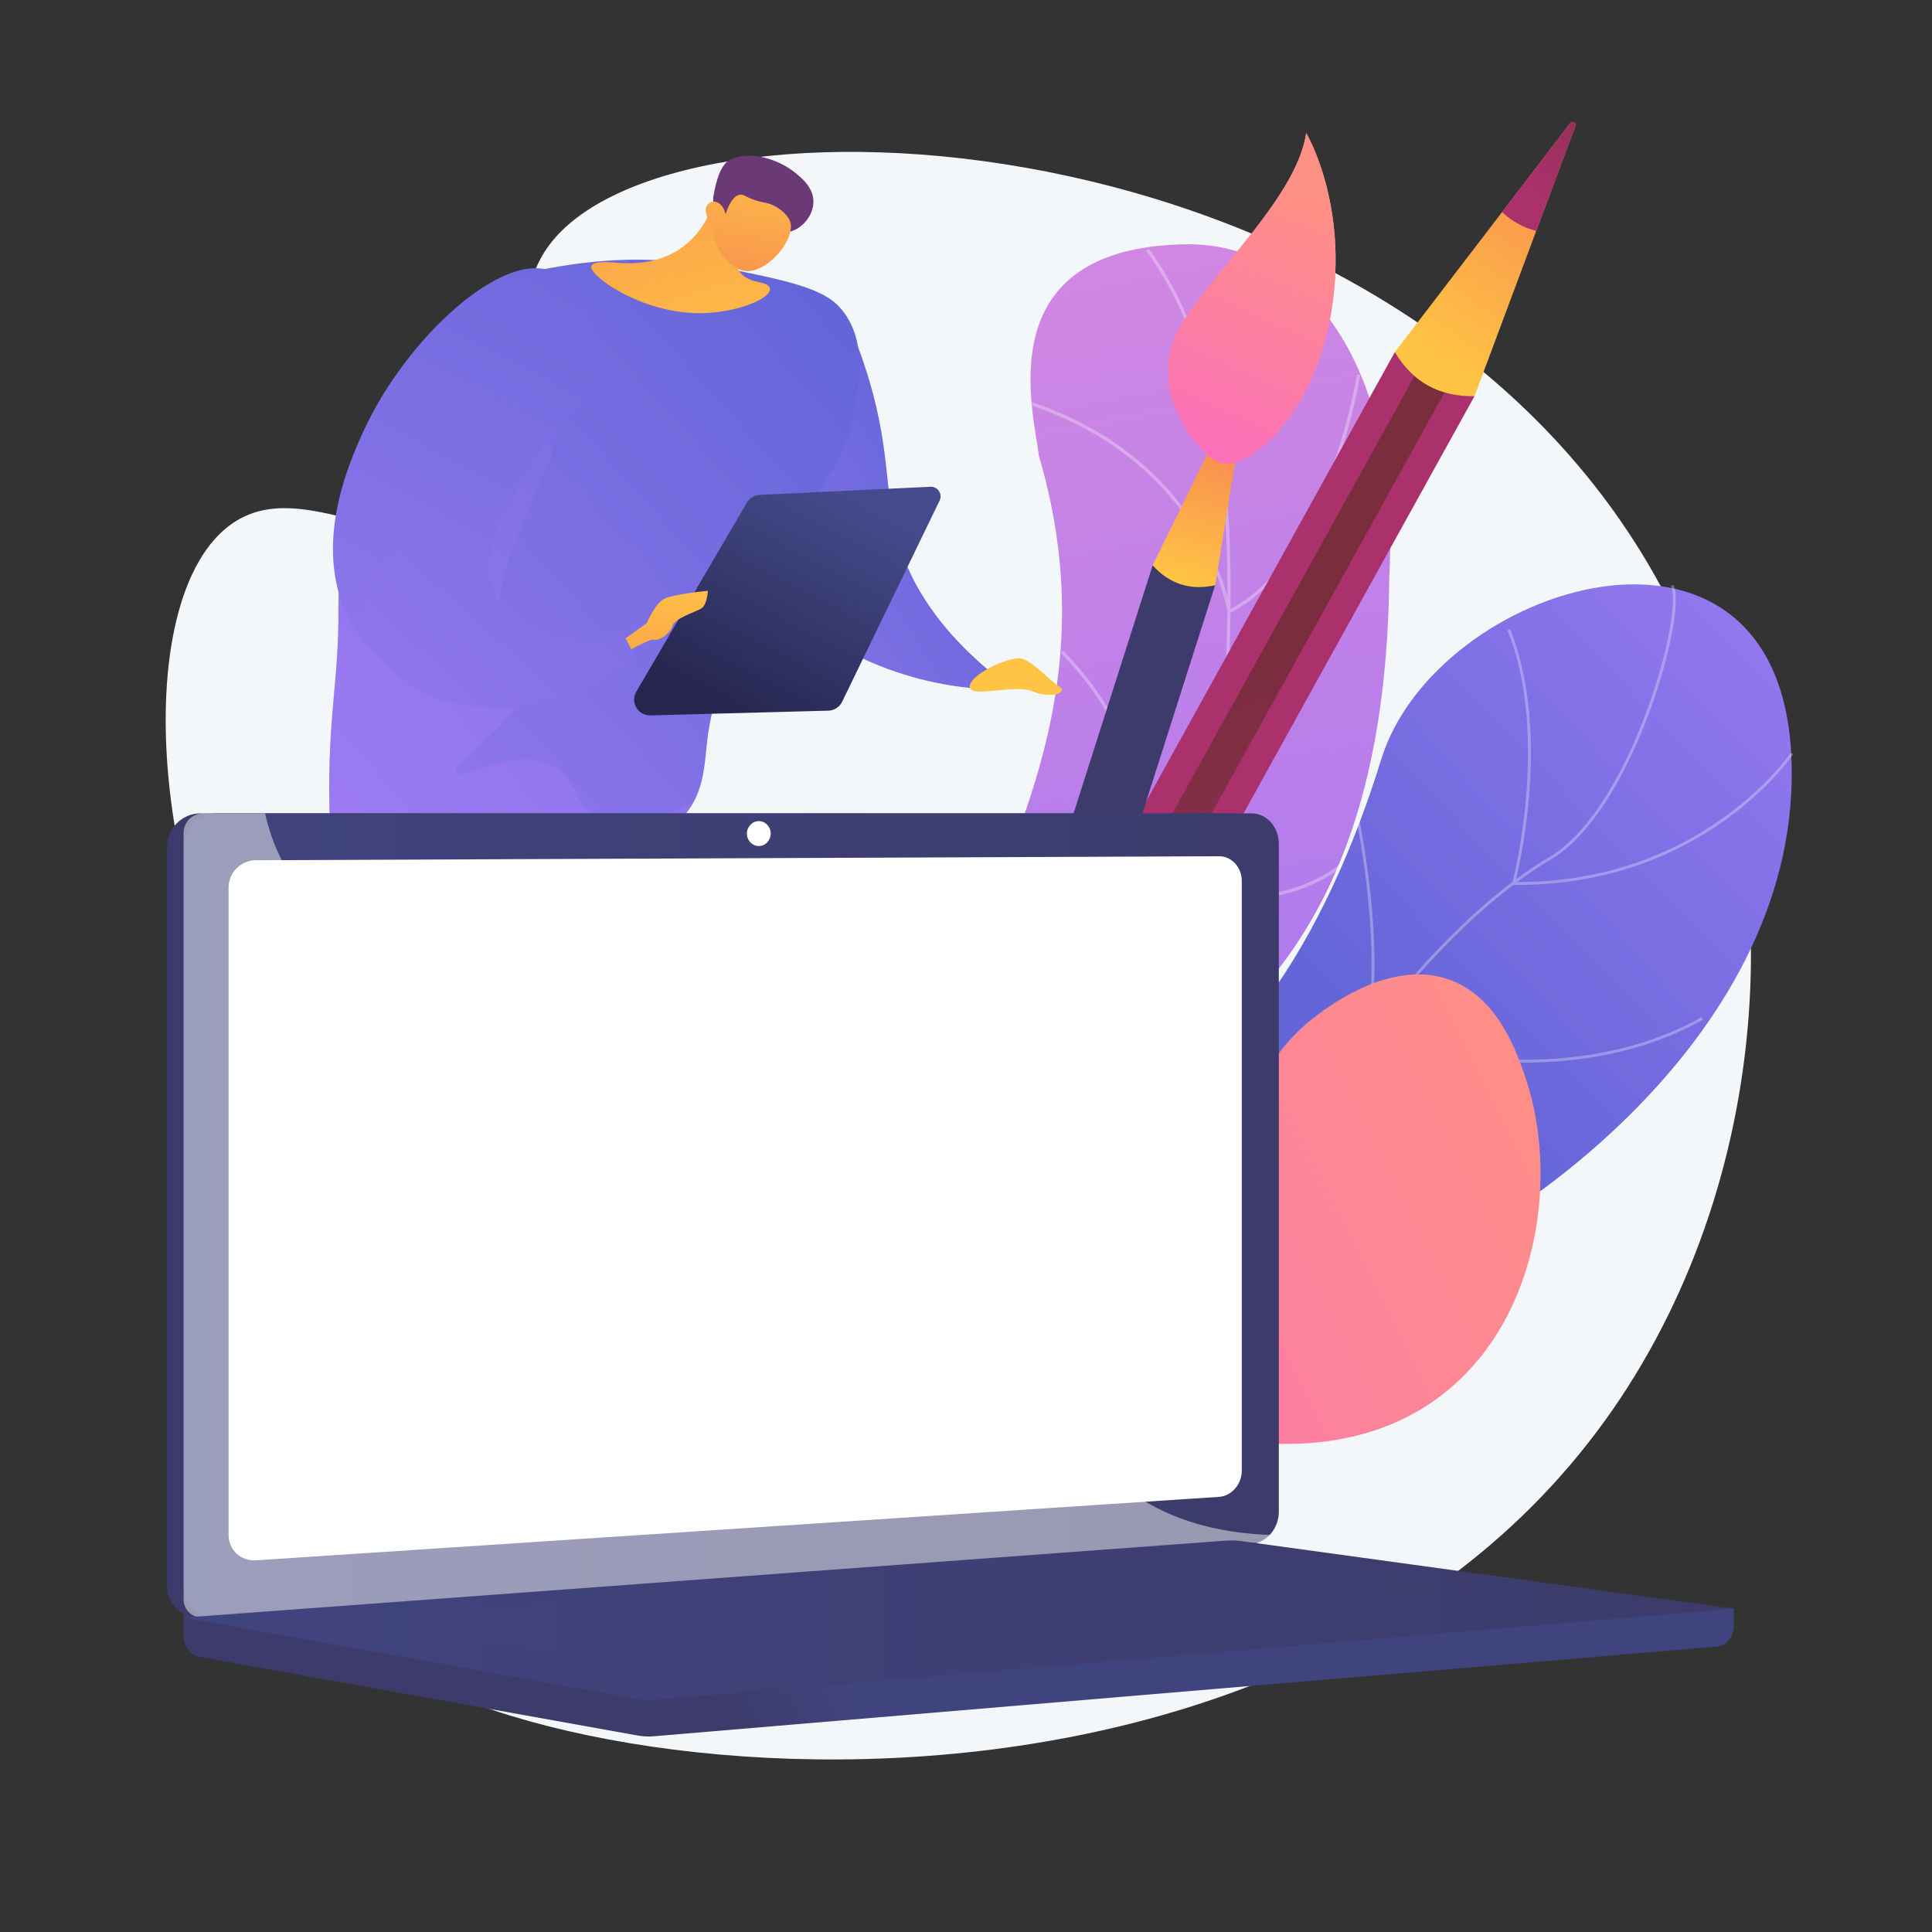 <svg xmlns="http://www.w3.org/2000/svg" viewBox="0 0 3500 3500" width="3500" height="3500"
    style="width: 100%; height: 100%; transform: translate3d(0,0,0);" preserveAspectRatio="xMidYMid meet">
    <rect x="0" y="0" width="3500" height="3500" fill="#333333" stroke="none"/>
    <defs>
        <clipPath id="__lottie_element_2">
            <rect width="3500" height="3500" x="0" y="0"></rect>
        </clipPath>
        <linearGradient id="__lottie_element_8" spreadMethod="pad" gradientUnits="userSpaceOnUse" x1="-1055.812"
            y1="514.2" x2="600.188" y2="-331.133">
            <stop offset="0%" stop-color="rgb(170,128,249)"></stop>
            <stop offset="50%" stop-color="rgb(134,114,232)"></stop>
            <stop offset="100%" stop-color="rgb(97,101,215)"></stop>
        </linearGradient>
        <linearGradient id="__lottie_element_9" spreadMethod="pad" gradientUnits="userSpaceOnUse"
            x1="-29.847" y1="146.052" x2="755.124" y2="-587.08">
            <stop offset="0%" stop-color="rgb(170,128,249)"></stop>
            <stop offset="50%" stop-color="rgb(134,114,232)"></stop>
            <stop offset="100%" stop-color="rgb(97,101,215)"></stop>
        </linearGradient>
        <linearGradient id="__lottie_element_10" spreadMethod="pad" gradientUnits="userSpaceOnUse"
            x1="69.864" y1="252.538" x2="41.084" y2="-673.656">
            <stop offset="0%" stop-color="rgb(255,196,68)"></stop>
            <stop offset="50%" stop-color="rgb(249,154,77)"></stop>
            <stop offset="100%" stop-color="rgb(243,111,86)"></stop>
        </linearGradient>
        <linearGradient id="__lottie_element_13" spreadMethod="pad" gradientUnits="userSpaceOnUse"
            x1="-598.153" y1="606.842" x2="204.809" y2="-143.094">
            <stop offset="0%" stop-color="rgb(170,128,249)"></stop>
            <stop offset="50%" stop-color="rgb(134,114,232)"></stop>
            <stop offset="100%" stop-color="rgb(97,101,215)"></stop>
        </linearGradient>
        <linearGradient id="__lottie_element_16" spreadMethod="pad" gradientUnits="userSpaceOnUse"
            x1="-14.416" y1="68.098" x2="-56.576" y2="250.794">
            <stop offset="0%" stop-color="rgb(255,196,68)"></stop>
            <stop offset="50%" stop-color="rgb(249,154,77)"></stop>
            <stop offset="100%" stop-color="rgb(243,111,86)"></stop>
        </linearGradient>
        <linearGradient id="__lottie_element_20" spreadMethod="pad" gradientUnits="userSpaceOnUse"
            x1="-204.217" y1="199.143" x2="533.553" y2="-570.244">
            <stop offset="0%" stop-color="rgb(227,141,221)"></stop>
            <stop offset="50%" stop-color="rgb(188,127,234)"></stop>
            <stop offset="100%" stop-color="rgb(149,113,246)"></stop>
        </linearGradient>
        <linearGradient id="__lottie_element_27" spreadMethod="pad" gradientUnits="userSpaceOnUse"
            x1="441.348" y1="-590.16" x2="-333.31" y2="421.638">
            <stop offset="0%" stop-color="rgb(255,144,133)"></stop>
            <stop offset="50%" stop-color="rgb(253,128,160)"></stop>
            <stop offset="100%" stop-color="rgb(251,111,187)"></stop>
        </linearGradient>
        <linearGradient id="__lottie_element_28" spreadMethod="pad" gradientUnits="userSpaceOnUse"
            x1="7.417" y1="-23.632" x2="-7.825" y2="23.147">
            <stop offset="49%" stop-color="rgb(235,239,242)"></stop>
            <stop offset="75%" stop-color="rgb(245,247,249)"></stop>
            <stop offset="100%" stop-color="rgb(255,255,255)"></stop>
        </linearGradient>
        <linearGradient id="__lottie_element_29" spreadMethod="pad" gradientUnits="userSpaceOnUse"
            x1="7.61" y1="-23.632" x2="-7.633" y2="23.147">
            <stop offset="49%" stop-color="rgb(235,239,242)"></stop>
            <stop offset="75%" stop-color="rgb(245,247,249)"></stop>
            <stop offset="100%" stop-color="rgb(255,255,255)"></stop>
        </linearGradient>
        <linearGradient id="__lottie_element_30" spreadMethod="pad" gradientUnits="userSpaceOnUse"
            x1="6.803" y1="-23.632" x2="-8.44" y2="23.147">
            <stop offset="49%" stop-color="rgb(235,239,242)"></stop>
            <stop offset="75%" stop-color="rgb(245,247,249)"></stop>
            <stop offset="100%" stop-color="rgb(255,255,255)"></stop>
        </linearGradient>
        <linearGradient id="__lottie_element_37" spreadMethod="pad" gradientUnits="userSpaceOnUse"
            x1="-365.341" y1="146.713" x2="597.321" y2="-253.811">
            <stop offset="0%" stop-color="rgb(227,141,221)"></stop>
            <stop offset="50%" stop-color="rgb(188,127,234)"></stop>
            <stop offset="100%" stop-color="rgb(149,113,246)"></stop>
        </linearGradient>
        <linearGradient id="__lottie_element_44" spreadMethod="pad" gradientUnits="userSpaceOnUse"
            x1="141.955" y1="-263.016" x2="-490.418" y2="885.793">
            <stop offset="0%" stop-color="rgb(227,141,221)"></stop>
            <stop offset="50%" stop-color="rgb(188,127,234)"></stop>
            <stop offset="100%" stop-color="rgb(149,113,246)"></stop>
        </linearGradient>
        <linearGradient id="__lottie_element_51" spreadMethod="pad" gradientUnits="userSpaceOnUse"
            x1="6.955" y1="-16.145" x2="-625.42" y2="1132.668">
            <stop offset="0%" stop-color="rgb(227,141,221)"></stop>
            <stop offset="50%" stop-color="rgb(188,127,234)"></stop>
            <stop offset="100%" stop-color="rgb(149,113,246)"></stop>
        </linearGradient>
        <linearGradient id="__lottie_element_58" spreadMethod="pad" gradientUnits="userSpaceOnUse"
            x1="-218.77" y1="4.13" x2="-416.053" y2="86.989">
            <stop offset="0%" stop-color="rgb(64,68,126)"></stop>
            <stop offset="50%" stop-color="rgb(62,63,117)"></stop>
            <stop offset="100%" stop-color="rgb(60,59,107)"></stop>
        </linearGradient>
        <linearGradient id="__lottie_element_59" spreadMethod="pad" gradientUnits="userSpaceOnUse"
            x1="-39.783" y1="-49.506" x2="-253.885" y2="40.416">
            <stop offset="0%" stop-color="rgb(64,68,126)"></stop>
            <stop offset="50%" stop-color="rgb(62,63,117)"></stop>
            <stop offset="100%" stop-color="rgb(60,59,107)"></stop>
        </linearGradient>
        <linearGradient id="__lottie_element_60" spreadMethod="pad" gradientUnits="userSpaceOnUse"
            x1="-992.655" y1="-0.506" x2="991.488" y2="-0.506">
            <stop offset="0%" stop-color="rgb(64,68,126)"></stop>
            <stop offset="50%" stop-color="rgb(62,63,117)"></stop>
            <stop offset="100%" stop-color="rgb(60,59,107)"></stop>
        </linearGradient>
        <linearGradient id="__lottie_element_61" spreadMethod="pad" gradientUnits="userSpaceOnUse"
            x1="-1404.771" y1="-0.235" x2="1403.604" y2="-0.235">
            <stop offset="0%" stop-color="rgb(64,68,126)"></stop>
            <stop offset="50%" stop-color="rgb(62,63,117)"></stop>
            <stop offset="100%" stop-color="rgb(60,59,107)"></stop>
        </linearGradient>
        <linearGradient id="__lottie_element_62" spreadMethod="pad" gradientUnits="userSpaceOnUse" x1="-1029.831"
            y1="-0.225" x2="1027.848" y2="-0.225">
            <stop offset="0%" stop-color="rgb(64,68,126)"></stop>
            <stop offset="50%" stop-color="rgb(62,63,117)"></stop>
            <stop offset="100%" stop-color="rgb(60,59,107)"></stop>
        </linearGradient>
        <linearGradient id="__lottie_element_67" spreadMethod="pad" gradientUnits="userSpaceOnUse"
            x1="-999.36" y1="476.197" x2="656.64" y2="-369.137">
            <stop offset="0%" stop-color="rgb(170,128,249)"></stop>
            <stop offset="50%" stop-color="rgb(134,114,232)"></stop>
            <stop offset="100%" stop-color="rgb(97,101,215)"></stop>
        </linearGradient>
        <linearGradient id="__lottie_element_70" spreadMethod="pad" gradientUnits="userSpaceOnUse"
            x1="-805.418" y1="426.628" x2="850.582" y2="-418.705">
            <stop offset="0%" stop-color="rgb(170,128,249)"></stop>
            <stop offset="50%" stop-color="rgb(134,114,232)"></stop>
            <stop offset="100%" stop-color="rgb(97,101,215)"></stop>
        </linearGradient>
        <linearGradient id="__lottie_element_74" spreadMethod="pad" gradientUnits="userSpaceOnUse"
            x1="294.965" y1="-1180.422" x2="234.973" y2="-870.483">
            <stop offset="0%" stop-color="rgb(49,25,68)"></stop>
            <stop offset="50%" stop-color="rgb(78,41,93)"></stop>
            <stop offset="100%" stop-color="rgb(107,57,118)"></stop>
        </linearGradient>
        <linearGradient id="__lottie_element_75" spreadMethod="pad" gradientUnits="userSpaceOnUse"
            x1="67.487" y1="-158.113" x2="9.217" y2="278.188">
            <stop offset="0%" stop-color="rgb(255,196,68)"></stop>
            <stop offset="50%" stop-color="rgb(249,154,77)"></stop>
            <stop offset="100%" stop-color="rgb(243,111,86)"></stop>
        </linearGradient>
        <linearGradient id="__lottie_element_79" spreadMethod="pad" gradientUnits="userSpaceOnUse"
            x1="23.186" y1="-89.844" x2="-112.579" y2="374.225">
            <stop offset="0%" stop-color="rgb(255,196,68)"></stop>
            <stop offset="50%" stop-color="rgb(249,154,77)"></stop>
            <stop offset="100%" stop-color="rgb(243,111,86)"></stop>
        </linearGradient>
        <linearGradient id="__lottie_element_83" spreadMethod="pad" gradientUnits="userSpaceOnUse" x1="142.323"
            y1="-172.56" x2="-142.303" y2="168.289">
            <stop offset="0%" stop-color="rgb(68,75,140)"></stop>
            <stop offset="50%" stop-color="rgb(53,57,109)"></stop>
            <stop offset="100%" stop-color="rgb(38,38,79)"></stop>
        </linearGradient>
        <linearGradient id="__lottie_element_87" spreadMethod="pad" gradientUnits="userSpaceOnUse" x1="1657.437"
            y1="-0.961" x2="1513.547" y2="-0.961">
            <stop offset="0%" stop-color="rgb(49,25,68)"></stop>
            <stop offset="50%" stop-color="rgb(78,41,93)"></stop>
            <stop offset="100%" stop-color="rgb(107,57,118)"></stop>
        </linearGradient>
        <linearGradient id="__lottie_element_88" spreadMethod="pad" gradientUnits="userSpaceOnUse"
            x1="1512.489" y1="51.855" x2="1393.4" y2="409.121">
            <stop offset="0%" stop-color="rgb(255,196,68)"></stop>
            <stop offset="50%" stop-color="rgb(249,154,77)"></stop>
            <stop offset="100%" stop-color="rgb(243,111,86)"></stop>
        </linearGradient>
        <linearGradient id="__lottie_element_89" spreadMethod="pad" gradientUnits="userSpaceOnUse"
            x1="-306.084" y1="-0.937" x2="150.785" y2="-0.937">
            <stop offset="0%" stop-color="rgb(49,25,68)"></stop>
            <stop offset="50%" stop-color="rgb(78,41,93)"></stop>
            <stop offset="100%" stop-color="rgb(107,57,118)"></stop>
        </linearGradient>
        <linearGradient id="__lottie_element_93" spreadMethod="pad" gradientUnits="userSpaceOnUse"
            x1="2619.785" y1="-0.187" x2="2475.895" y2="-0.187">
            <stop offset="0%" stop-color="rgb(49,25,68)"></stop>
            <stop offset="50%" stop-color="rgb(78,41,93)"></stop>
            <stop offset="100%" stop-color="rgb(107,57,118)"></stop>
        </linearGradient>
        <linearGradient id="__lottie_element_94" spreadMethod="pad" gradientUnits="userSpaceOnUse"
            x1="2457.569" y1="57.754" x2="2326.426" y2="451.185">
            <stop offset="0%" stop-color="rgb(255,196,68)"></stop>
            <stop offset="50%" stop-color="rgb(249,154,77)"></stop>
            <stop offset="100%" stop-color="rgb(243,111,86)"></stop>
        </linearGradient>
        <linearGradient id="__lottie_element_95" spreadMethod="pad" gradientUnits="userSpaceOnUse"
            x1="-135.795" y1="-794.96" x2="182.636" y2="404.708">
            <stop offset="0%" stop-color="rgb(49,25,68)"></stop>
            <stop offset="50%" stop-color="rgb(78,41,93)"></stop>
            <stop offset="100%" stop-color="rgb(107,57,118)"></stop>
        </linearGradient>
        <linearGradient id="__lottie_element_99" spreadMethod="pad" gradientUnits="userSpaceOnUse"
            x1="-321.572" y1="3219.584" x2="-516.084" y2="2942.447">
            <stop offset="0%" stop-color="rgb(64,68,126)"></stop>
            <stop offset="50%" stop-color="rgb(62,63,117)"></stop>
            <stop offset="100%" stop-color="rgb(60,59,107)"></stop>
        </linearGradient>
        <linearGradient id="__lottie_element_100" spreadMethod="pad" gradientUnits="userSpaceOnUse"
            x1="-7.748" y1="190.385" x2="135.73" y2="-170.773">
            <stop offset="0%" stop-color="rgb(255,196,68)"></stop>
            <stop offset="50%" stop-color="rgb(249,154,77)"></stop>
            <stop offset="100%" stop-color="rgb(243,111,86)"></stop>
        </linearGradient>
        <linearGradient id="__lottie_element_101" spreadMethod="pad" gradientUnits="userSpaceOnUse"
            x1="-72.824" y1="2884.159" x2="69.328" y2="2565.003">
            <stop offset="0%" stop-color="rgb(255,144,133)"></stop>
            <stop offset="50%" stop-color="rgb(253,128,160)"></stop>
            <stop offset="100%" stop-color="rgb(251,111,187)"></stop>
        </linearGradient>
        <linearGradient id="__lottie_element_102" spreadMethod="pad" gradientUnits="userSpaceOnUse"
            x1="147.76" y1="-162.775" x2="-98.99" y2="286.454">
            <stop offset="0%" stop-color="rgb(255,144,133)"></stop>
            <stop offset="50%" stop-color="rgb(253,128,160)"></stop>
            <stop offset="100%" stop-color="rgb(251,111,187)"></stop>
        </linearGradient>
        <linearGradient id="__lottie_element_103" spreadMethod="pad" gradientUnits="userSpaceOnUse"
            x1="147.76" y1="-162.775" x2="-98.99" y2="286.454">
            <stop offset="0%" stop-color="rgb(255,144,133)"></stop>
            <stop offset="50%" stop-color="rgb(253,128,160)"></stop>
            <stop offset="100%" stop-color="rgb(251,111,187)"></stop>
        </linearGradient>
        <linearGradient id="__lottie_element_104" spreadMethod="pad" gradientUnits="userSpaceOnUse"
            x1="156.188" y1="-143.829" x2="-90.563" y2="305.4">
            <stop offset="0%" stop-color="rgb(255,144,133)"></stop>
            <stop offset="50%" stop-color="rgb(253,128,160)"></stop>
            <stop offset="100%" stop-color="rgb(251,111,187)"></stop>
        </linearGradient>
        <linearGradient id="__lottie_element_108" spreadMethod="pad" gradientUnits="userSpaceOnUse"
            x1="-95.945" y1="-469.377" x2="-917.499" y2="-987.627">
            <stop offset="0%" stop-color="rgb(171,49,109)"></stop>
            <stop offset="50%" stop-color="rgb(146,47,85)"></stop>
            <stop offset="100%" stop-color="rgb(121,45,61)"></stop>
        </linearGradient>
        <linearGradient id="__lottie_element_109" spreadMethod="pad" gradientUnits="userSpaceOnUse"
            x1="1191.273" y1="453.245" x2="800.221" y2="-690.676">
            <stop offset="0%" stop-color="rgb(171,49,109)"></stop>
            <stop offset="50%" stop-color="rgb(146,47,85)"></stop>
            <stop offset="100%" stop-color="rgb(121,45,61)"></stop>
        </linearGradient>
        <linearGradient id="__lottie_element_110" spreadMethod="pad" gradientUnits="userSpaceOnUse"
            x1="41.116" y1="290.931" x2="445.184" y2="-202.301">
            <stop offset="0%" stop-color="rgb(255,196,68)"></stop>
            <stop offset="50%" stop-color="rgb(249,154,77)"></stop>
            <stop offset="100%" stop-color="rgb(243,111,86)"></stop>
        </linearGradient>
        <linearGradient id="__lottie_element_111" spreadMethod="pad" gradientUnits="userSpaceOnUse"
            x1="-10.339" y1="35.898" x2="221.966" y2="-264.064">
            <stop offset="0%" stop-color="rgb(171,49,109)"></stop>
            <stop offset="50%" stop-color="rgb(146,47,85)"></stop>
            <stop offset="100%" stop-color="rgb(121,45,61)"></stop>
        </linearGradient>
        <linearGradient id="__lottie_element_115" spreadMethod="pad" gradientUnits="userSpaceOnUse"
            x1="694.998" y1="-366.459" x2="-702.982" y2="336.247">
            <stop offset="0%" stop-color="rgb(255,144,133)"></stop>
            <stop offset="50%" stop-color="rgb(253,128,160)"></stop>
            <stop offset="100%" stop-color="rgb(251,111,187)"></stop>
        </linearGradient>
        <linearGradient id="__lottie_element_119" spreadMethod="pad" gradientUnits="userSpaceOnUse"
            x1="-160.537" y1="45.101" x2="-1311.039" y2="-1150.773">
            <stop offset="0%" stop-color="rgb(100,102,216)"></stop>
            <stop offset="35%" stop-color="rgb(135,115,233)"></stop>
            <stop offset="69%" stop-color="rgb(170,128,249)"></stop>
        </linearGradient>
        <linearGradient id="__lottie_element_123" spreadMethod="pad" gradientUnits="userSpaceOnUse"
            x1="-17.165" y1="108.664" x2="221.058" y2="-1166.002">
            <stop offset="0%" stop-color="rgb(177,123,237)"></stop>
            <stop offset="50%" stop-color="rgb(200,132,229)"></stop>
            <stop offset="100%" stop-color="rgb(224,140,222)"></stop>
        </linearGradient>
    </defs>
    <g clip-path="url(#__lottie_element_2)">
        <g style="display: block;" transform="matrix(1,0,0,1,1736.104,1731.29)" opacity="1">
            <g opacity="1" transform="matrix(1,0,0,1,0,0)">
                <path fill="rgb(244,247,250)" fill-opacity="1"
                    d=" M-745.564,-1281.092 C-842.019,-1140.488 -728.923,-912.534 -872.045,-806.788 C-1011.363,-703.852 -1182.512,-872.578 -1313.81,-783.971 C-1508.584,-652.528 -1473.014,-51.071 -1188.245,322.627 C-1102.605,435.011 -1031.047,478.738 -999.355,605.838 C-931.302,878.755 -1170.473,1041.104 -1124.959,1176.084 C-1022.478,1480.01 553.605,1735.041 1186,821.641 C1481.354,395.046 1525.545,-220.962 1261.655,-688.823 C784.81,-1534.24 -529.137,-1596.582 -745.564,-1281.092z">
                </path>
            </g>
        </g>
        <g style="display: block;" transform="matrix(-1.5,0,0,1.5,3886.413,-1297.267)" opacity="1">
            <g opacity="1" transform="matrix(1,0,0,1,1228.165,1960.336)">
                <path fill="url(#__lottie_element_123)" fill-opacity="1"
                    d=" M236.166,800.517 C518.503,220.608 -48.646,-11.232 108.007,-544.743 C114.241,-598.126 171.116,-796.833 -69.676,-800.494 C-125.181,-801.338 -178.662,-779.725 -217.494,-740.057 C-270.356,-686.057 -324.937,-584.626 -315.1,-398.131 C-306.738,444.712 401.506,97.515 236.166,800.517z">
                </path>
            </g>
            <g opacity="0.3" transform="matrix(1,0,0,1,0,0)">
                <g opacity="1" transform="matrix(1,0,0,1,1308.426,1965.908)">
                    <path stroke-linecap="butt" stroke-linejoin="miter" fill-opacity="0" stroke-miterlimit="10"
                        stroke="rgb(255,255,255)" stroke-opacity="1" stroke-width="4"
                        d=" M149.923,799.343 C149.923,799.343 276.717,539.16 133.935,322.688 C-8.847,106.216 -195.588,-137.637 -200.748,-315.616 C-205.908,-493.594 -195.407,-673.158 -103.407,-799.343">
                    </path>
                </g>
                <g opacity="1" transform="matrix(1,0,0,1,1147.544,1460.473)">
                    <path stroke-linecap="butt" stroke-linejoin="miter" fill-opacity="0" stroke-miterlimit="10"
                        stroke="rgb(255,255,255)" stroke-opacity="1" stroke-width="4"
                        d=" M-197.461,-143.018 C-197.461,-143.018 -161.673,82.814 -40.94,143.018 C-40.94,143.018 -15.727,-35.302 197.461,-108.062">
                    </path>
                </g>
                <g opacity="1" transform="matrix(1,0,0,1,1138.833,1801.324)">
                    <path stroke-linecap="butt" stroke-linejoin="miter" fill-opacity="0" stroke-miterlimit="10"
                        stroke="rgb(255,255,255)" stroke-opacity="1" stroke-width="4"
                        d=" M-169.593,107.06 C-169.593,107.06 -87.83,183.047 71.602,131.386 C71.602,131.386 38.778,-16.043 169.593,-149.382">
                    </path>
                </g>
                <g opacity="1" transform="matrix(1,0,0,1,1267.654,2036.304)">
                    <path stroke-linecap="butt" stroke-linejoin="miter" fill-opacity="0" stroke-miterlimit="10"
                        stroke="rgb(255,255,255)" stroke-opacity="1" stroke-width="4"
                        d=" M111.144,-122.101 C111.144,-122.101 30.988,4.436 67.048,92.43 C67.048,92.43 10.633,147.101 -111.144,108.022">
                    </path>
                </g>
            </g>
        </g>
        <g style="display: block;"
            transform="matrix(-1.299,-0.045,-0.045,1.299,3882.74,-1267.465)"
            opacity="1">
            <g opacity="1" transform="matrix(1,0,0,1,1058.143,2491.495)">
                <path fill="url(#__lottie_element_119)" fill-opacity="1"
                    d=" M607.317,678.578 C607.317,678.578 784.9,251.302 311.222,99.892 C129.1,55.148 0.007,-174.407 -67.002,-422.296 C-134.011,-670.185 -605.142,-835.117 -638.021,-448.651 C-670.9,-62.185 -269.495,236.668 -81.349,307.079 C106.797,377.49 520.201,534.008 607.317,678.578z">
                </path>
            </g>
            <g opacity="0.3" transform="matrix(1,0,0,1,0,0)">
                <g opacity="1" transform="matrix(1,0,0,1,1127.455,2490.495)">
                    <path stroke-linecap="butt" stroke-linejoin="miter" fill-opacity="0" stroke-miterlimit="10"
                        stroke="rgb(255,255,255)" stroke-opacity="1" stroke-width="4"
                        d=" M537.102,677.784 C537.102,677.784 493.074,326.422 166.521,277.37 C-16.033,244.318 -86.412,23.085 -127.359,-33.912 C-168.306,-90.909 -263.832,-219.892 -376.377,-291.787 C-488.922,-363.682 -554.281,-641.663 -533.157,-677.784">
                    </path>
                </g>
                <g opacity="1" transform="matrix(1,0,0,1,1187.764,2670.957)">
                    <path stroke-linecap="butt" stroke-linejoin="miter" fill-opacity="0" stroke-miterlimit="10"
                        stroke="rgb(255,255,255)" stroke-opacity="1" stroke-width="4"
                        d=" M-106.212,163.972 C-106.212,163.972 80.765,128.183 106.212,96.908 C106.212,96.908 26.161,-14.911 53.132,-163.972">
                    </path>
                </g>
                <g opacity="1" transform="matrix(1,0,0,1,776.079,2318.335)">
                    <path stroke-linecap="butt" stroke-linejoin="miter" fill-opacity="0" stroke-miterlimit="10"
                        stroke="rgb(255,255,255)" stroke-opacity="1" stroke-width="4"
                        d=" M244.717,-164.743 C244.717,-164.743 198.024,27.128 224.017,138.247 C224.017,138.247 -40.778,220.101 -244.717,96.067">
                    </path>
                </g>
                <g opacity="1" transform="matrix(1,0,0,1,619.467,2058.911)">
                    <path stroke-linecap="butt" stroke-linejoin="miter" fill-opacity="0" stroke-miterlimit="10"
                        stroke="rgb(255,255,255)" stroke-opacity="1" stroke-width="4"
                        d=" M-200.248,-17.862 C-200.248,-17.862 -83.376,169.917 181.179,176.687 C181.179,176.687 134.318,-28.386 200.248,-176.687">
                    </path>
                </g>
            </g>
        </g>
        <g style="display: block;" transform="matrix(1,0,0,1,2114.052,2190.538)" opacity="1">
            <g opacity="1" transform="matrix(1,0,0,1,0,0)">
                <path fill="url(#__lottie_element_115)" fill-opacity="1"
                    d=" M-676.822,296.257 C-614.949,251.789 -513.675,187.428 -377.456,139.137 C-135.167,53.243 -24.134,103.917 78.436,1.486 C184.608,-104.542 115.838,-208.973 242.952,-327.375 C253.641,-337.33 390.126,-461.176 513.6,-415.059 C599.979,-382.797 633.612,-284.675 649.393,-238.637 C710.64,-59.956 675.028,212.306 484.404,346.598 C303.677,473.919 74.863,413.24 2.217,393.46 C-125.229,358.758 -155.433,309.084 -284.996,277.671 C-442.559,239.47 -584.178,267.769 -676.822,296.257z">
                </path>
            </g>
        </g>
        <g style="display: block;"
            transform="matrix(0.996,-0.087,0.087,0.996,-226.088,140.064)"
            opacity="1">
            <g opacity="1" transform="matrix(1,0,0,1,2130.296,1728.87)">
                <path fill="url(#__lottie_element_108)" fill-opacity="1"
                    d=" M-706.315,901.132 C-674.36,952.115 -628.753,982.83 -569.496,993.274 C-569.496,993.274 706.315,-901.132 706.315,-901.132 C706.315,-901.132 569.496,-993.274 569.496,-993.274 C569.496,-993.274 -706.315,901.132 -706.315,901.132z">
                </path>
            </g>
            <g opacity="1" transform="matrix(1,0,0,1,2126.456,1735.737)">
                <path fill="url(#__lottie_element_109)" fill-opacity="1"
                    d=" M-616.472,971.002 C-635.598,962.383 -652.793,950.9 -668.057,936.547 C-668.057,936.547 616.604,-971.002 616.604,-971.002 C616.604,-971.002 668.057,-936.35 668.057,-936.35 C668.057,-936.35 -616.472,971.002 -616.472,971.002z">
                </path>
            </g>
            <g opacity="1" transform="matrix(1,0,0,1,2880.863,587.956)">
                <path fill="url(#__lottie_element_110)" fill-opacity="1"
                    d=" M-181.07,147.64 C-153.73,204.359 -108.334,235.372 -44.252,239.782 C-44.252,239.782 180.587,-232.124 180.587,-232.124 C182.979,-237.668 175.929,-242.416 171.691,-238.115 C171.691,-238.115 -181.07,147.64 -181.07,147.64z">
                </path>
            </g>
            <g opacity="1" transform="matrix(1,0,0,1,2988.651,443.726)">
                <path fill="url(#__lottie_element_111)" fill-opacity="1"
                    d=" M72.8,-87.893 C72.8,-87.893 -14.603,95.552 -14.603,95.552 C-37.547,87.231 -57.087,74.062 -73.283,56.133 C-73.283,56.133 63.904,-93.885 63.904,-93.885 C68.142,-98.186 75.192,-93.437 72.8,-87.893z">
                </path>
            </g>
        </g>
        <g style="display: block;"
            transform="matrix(0.996,-0.087,0.087,0.996,-221.206,152.373)"
            opacity="1">
            <g opacity="1" transform="matrix(1,0,0,1,1962.911,1851.466)">
                <path fill="url(#__lottie_element_99)" fill-opacity="1"
                    d=" M-371.913,735.962 C-342.16,767.47 -305.621,782.738 -262.296,781.766 C-262.296,781.766 371.913,-736.006 371.913,-736.006 C371.913,-736.006 262.296,-781.81 262.296,-781.81 C262.296,-781.81 -371.913,735.962 -371.913,735.962z">
                </path>
            </g>
            <g opacity="1" transform="matrix(1,0,0,1,2326.223,931.197)">
                <path fill="url(#__lottie_element_100)" fill-opacity="1"
                    d=" M-101.017,138.459 C-73.716,174.668 -37.283,190.177 8.6,184.263 C8.6,184.263 100.919,-180.722 100.919,-180.722 C101.828,-184.974 96.178,-187.335 93.791,-183.7 C93.791,-183.7 -101.017,138.459 -101.017,138.459z">
                </path>
            </g>
            <g opacity="1" transform="matrix(1,0,0,1,2385.748,819.032)">
                <path fill="url(#__lottie_element_101)" fill-opacity="1"
                    d=" M41.394,-68.557 C41.394,-68.557 5.507,73.325 5.507,73.325 C-11.871,70.68 -27.527,64.131 -41.492,53.75 C-41.492,53.75 34.267,-71.535 34.267,-71.535 C36.654,-75.17 42.303,-72.809 41.394,-68.557z">
                </path>
            </g>
            <g opacity="1" transform="matrix(1,0,0,1,2444.39,605.628)">
                <path fill="url(#__lottie_element_102)" fill-opacity="1"
                    d=" M126.114,-292.073 C126.114,-292.073 192.063,-156.97 143.41,33.336 C94.757,223.642 -38.82,315.614 -85.335,286.916 C-131.85,258.218 -192.11,146.626 -143.042,56.079 C-93.974,-34.468 97.606,-169.816 126.114,-292.073z">
                </path>
            </g>
            <g opacity="1" transform="matrix(1,0,0,1,2444.39,605.628)">
                <path fill="url(#__lottie_element_103)" fill-opacity="1"
                    d=" M126.114,-292.073 C126.114,-292.073 192.063,-156.97 143.41,33.336 C94.757,223.642 -38.82,315.614 -85.335,286.916 C-131.85,258.218 -192.11,146.626 -143.042,56.079 C-93.974,-34.468 97.606,-169.816 126.114,-292.073z">
                </path>
            </g>
            <g style="mix-blend-mode: multiply;" opacity="0.3"
                transform="matrix(1,0,0,1,2466.916,605.628)">
                <g opacity="1" transform="matrix(1,0,0,1,0,0)">
                    <path fill="url(#__lottie_element_104)" fill-opacity="1"
                        d=" M103.587,-292.073 C100.851,-280.34 96.602,-268.486 91.131,-256.562 C117.463,-156.485 102.23,-101.913 76.597,-70.168 C40.801,-25.836 -8.401,-34.39 -45.637,23.478 C-94.528,99.458 -44.691,168.577 -84.782,222.357 C-95.008,236.074 -111.409,249.19 -138.784,257.626 C-128.665,270.574 -117.941,280.696 -107.861,286.916 C-61.346,315.614 72.231,223.641 120.885,33.335 C169.537,-156.971 103.587,-292.073 103.587,-292.073z">
                    </path>
                </g>
            </g>
        </g>
        <g style="display: block;" transform="matrix(1,0,0,1,0,0)" opacity="1">
            <g opacity="1" transform="matrix(1,0,0,1,0,0)">
                <g opacity="1" transform="matrix(1,0,0,1,1283.785,2678.187)">
                    <path fill="url(#__lottie_element_93)" fill-opacity="1"
                        d=" M42.45,-0.043 C42.45,-0.043 -29.543,-43.302 -29.543,-43.302 C-29.543,-43.302 -62.033,-43.302 -62.033,-43.302 C-62.033,-43.302 -73.101,-2.102 -71.845,-0.043 C-57.37,23.678 10.032,41.725 52.091,43.217 C59.074,43.464 68.818,43.502 71.336,38.44 C75.6,29.869 56.551,11.889 42.45,-0.043z">
                    </path>
                </g>
                <g opacity="1" transform="matrix(1,0,0,1,1228.569,2617.246)">
                    <path fill="url(#__lottie_element_94)" fill-opacity="1"
                        d=" M3.805,-29.256 C14.296,-9.2 25.358,13.42 31.667,21.24 C36.108,26.746 0.634,37.802 -6.817,17.639 C-12.857,1.291 -29.789,-20.468 -32.05,-27.595 C-20.098,-28.149 -8.147,-28.702 3.805,-29.256z">
                    </path>
                </g>
            </g>
            <g opacity="1" transform="matrix(1,0,0,1,1057.795,1982.96)">
                <path fill="url(#__lottie_element_95)" fill-opacity="1"
                    d=" M159.768,-575.199 C131.91,-389.949 113.715,-159.545 130.147,103.624 C142.284,298.005 170.834,470.596 204.201,617.063 C181.985,622.823 159.768,628.582 137.552,634.342 C109.893,627.936 70.685,614.069 43.751,580.036 C8.337,535.288 24.488,494.022 -0.681,419.587 C-24.709,348.526 -53.419,344.753 -82.139,283.822 C-119.6,204.347 -96.724,155.668 -99.419,49.319 C-103.98,-130.587 -173.333,-144.534 -195.689,-367.85 C-207.393,-484.766 -213.167,-551.905 -171.004,-594.947 C-111.963,-655.22 17.851,-644.53 159.768,-575.199z">
                </path>
            </g>
        </g>
        <g style="display: block;" transform="matrix(1,0,0,1,0,0)" opacity="1">
            <g opacity="1" transform="matrix(1,0,0,1,0,0)">
                <g opacity="1" transform="matrix(1,0,0,1,802.437,2734.961)">
                    <path fill="url(#__lottie_element_87)" fill-opacity="1"
                        d=" M42.45,-0.043 C42.45,-0.043 -29.543,-43.301 -29.543,-43.301 C-29.543,-43.301 -62.033,-43.301 -62.033,-43.301 C-62.033,-43.301 -73.101,-2.103 -71.845,-0.043 C-57.37,23.678 10.031,41.724 52.091,43.216 C59.074,43.464 68.818,43.502 71.336,38.44 C75.6,29.869 56.55,11.888 42.45,-0.043z">
                    </path>
                </g>
                <g opacity="1" transform="matrix(1,0,0,1,757.489,2674.145)">
                    <path fill="url(#__lottie_element_88)" fill-opacity="1"
                        d=" M14.132,-29.69 C14.013,-4.486 15.091,13.296 21.4,21.116 C25.84,26.622 -16.851,39.009 -17.085,17.515 C-17.239,3.366 -19.462,-20.901 -21.723,-28.027 C-9.771,-28.581 2.18,-29.136 14.132,-29.69z">
                    </path>
                </g>
            </g>
            <g opacity="1" transform="matrix(1,0,0,1,836.084,2019.937)">
                <path fill="url(#__lottie_element_89)" fill-opacity="1"
                    d=" M228.435,-599.834 C152.345,-422.773 73.269,-196.008 21.085,74.053 C-20.617,289.869 -35.767,484.802 -38.158,649.203 C-62.843,649.203 -87.527,649.203 -112.212,649.203 C-133.628,618.034 -161.781,569.716 -178.86,506.033 C-195.889,442.537 -185.176,426.169 -196.139,325.835 C-211.081,189.091 -230.652,182.799 -228.23,101.207 C-225.445,7.443 -196.953,7.814 -186.265,-86.396 C-170.454,-225.763 -228.019,-268.779 -225.761,-397.421 C-224.746,-455.211 -211.448,-542.262 -146.771,-649.203 C-21.702,-632.747 103.367,-616.29 228.435,-599.834z">
                </path>
            </g>
        </g>
        <g style="display: block;"
            transform="matrix(0.985,0.174,-0.174,0.985,1559.503,883.33)"
            opacity="1">
            <g opacity="1" transform="matrix(1,0,0,1,0,0)">
                <path fill="url(#__lottie_element_13)" fill-opacity="1"
                    d=" M-118.688,-324.244 C-106.926,-322.8 -83.879,-315.69 -31.676,-218.718 C40.821,-84.048 40.688,-7.435 79.405,75.646 C108.311,137.675 165.634,217.715 291.525,289.012 C282.018,300.212 272.508,311.41 263.001,322.61 C211.954,326.691 131.565,326.884 39.216,299.191 C10.421,290.557 -42.138,274.394 -98.414,237.846 C-140.435,210.555 -269.627,126.653 -289.011,-13.219 C-310.201,-166.117 -192.58,-333.314 -118.688,-324.244z">
                </path>
            </g>
        </g>
        <g style="display: block;"
            transform="matrix(0.966,-0.259,0.259,0.966,-348.415,287.27)"
            opacity="1">
            <g opacity="1" transform="matrix(1,0,0,1,1168.812,1058.8)">
                <path fill="url(#__lottie_element_8)" fill-opacity="1"
                    d=" M-73.126,-492.06 C2.596,-516.32 7.868,-527.599 113.548,-515.615 C267.779,-498.125 366.649,-446.997 452.343,-402.683 C536.563,-359.131 558.866,-334.552 570.829,-306.414 C598.724,-240.796 564.736,-169.111 543.058,-124.982 C487.71,-12.311 436.343,-16.227 319.047,119.395 C215.857,238.709 164.261,298.366 130.21,385.987 C115.146,424.752 100.435,474.941 52.454,504.474 C5.876,533.143 -47.005,526.931 -77.14,522.987 C-203.736,506.419 -214.964,424.712 -297.45,430.42 C-363.18,434.968 -377.436,488.332 -489.989,506.325 C-540.296,514.367 -554.968,506.508 -562.191,500.771 C-589.582,479.02 -586.392,427.024 -560.34,321.19 C-520.287,158.477 -484.589,105.727 -451.111,-23.158 C-416.343,-157.005 -389.12,-127.239 -360.084,-203.251 C-350.326,-228.796 -270.37,-428.867 -73.126,-492.06z">
                </path>
            </g>
            <g style="mix-blend-mode: multiply;" opacity="0.3"
                transform="matrix(1,0,0,1,917.847,1111.948)">
                <path fill="url(#__lottie_element_9)" fill-opacity="1"
                    d=" M147.906,403.191 C121.574,371.034 135.78,332.461 99.771,299.515 C41.116,245.849 -65.038,285.553 -70.552,266.191 C-77.158,242.997 81.836,209.373 99.771,118.084 C107.902,76.693 77.958,69.657 81.258,14.41 C84.351,-37.384 116.686,-80.067 181.23,-163.319 C232.19,-229.05 245.975,-234.4 247.878,-259.589 C253.599,-335.307 211.948,-370.003 172.284,-397.101 C123.777,-430.241 73.079,-447.418 25.761,-455.285 C-62.547,-373.947 -102.413,-273.955 -109.119,-256.399 C-138.155,-180.387 -165.378,-210.153 -200.146,-76.306 C-233.624,52.579 -269.322,105.33 -309.375,268.043 C-335.427,373.877 -338.617,425.871 -311.226,447.623 C-304.003,453.36 -289.331,461.219 -239.024,453.177 C-126.471,435.184 -112.216,381.82 -46.485,377.272 C36.001,371.564 47.229,453.271 173.825,469.839 C203.96,473.783 256.841,479.995 303.419,451.326 C313.906,444.871 322.727,437.389 330.387,429.296 C218.447,449.864 169.994,430.163 147.906,403.191z">
                </path>
            </g>
            <g opacity="1" transform="matrix(1,0,0,1,1485.322,583.265)">
                <path fill="url(#__lottie_element_10)" fill-opacity="1"
                    d=" M97.572,-114.751 C80.657,-74.112 17.348,28.419 -119.492,-21.822 C-156.116,-35.269 -162.365,-30.536 -164.485,-27.714 C-174.816,-13.944 -101.452,77.61 2.351,105.514 C65.671,122.534 133.387,114.002 136.989,96.371 C140.614,78.625 95.368,80.245 90.167,43.23 C86.548,17.465 138.653,-13.408 165.455,-30.824 C161.082,-64.502 101.969,-81.001 97.572,-114.751z">
                </path>
            </g>
        </g>
        <g style="display: block;"
            transform="matrix(0.978,-0.208,0.208,0.978,1428.553,1094.127)"
            opacity="1">
            <g opacity="1" transform="matrix(1,0,0,1,0,0)">
                <path fill="url(#__lottie_element_83)" fill-opacity="1"
                    d=" M-304.457,99.763 C-304.457,99.763 -37.586,-193.146 -37.586,-193.146 C-31.145,-201.652 -20.527,-205.897 -9.997,-204.175 C-9.997,-204.175 295.635,-154.216 295.635,-154.216 C308.731,-152.075 314.765,-136.702 306.622,-126.225 C306.622,-126.225 58.167,193.433 58.167,193.433 C51.505,202.004 40.587,206.098 29.931,204.02 C29.931,204.02 -287.02,145.392 -287.02,145.392 C-307.922,141.316 -317.314,116.74 -304.457,99.763z">
                </path>
            </g>
        </g>
        <g style="display: block;"
            transform="matrix(0.978,-0.208,0.208,0.978,1203.38,1125.921)"
            opacity="1">
            <g opacity="1" transform="matrix(1,0,0,1,0,0)">
                <path fill="url(#__lottie_element_79)" fill-opacity="1"
                    d=" M-88.808,21.19 C-88.808,21.19 -31.68,-3.739 -31.68,-3.739 C-31.68,-3.739 -9.868,-34.9 7.79,-40.093 C25.448,-45.286 88.808,-38.016 88.808,-38.016 C88.808,-38.016 82.576,-13.087 70.112,-8.933 C57.647,-4.778 19.216,-1.662 12.983,10.803 C6.751,23.267 -16.099,32.615 -24.409,28.461 C-32.719,24.306 -85.693,41.964 -85.693,41.964 C-85.693,41.964 -88.808,21.19 -88.808,21.19z">
                </path>
            </g>
        </g>
        <g style="display: block;"
            transform="matrix(0.999,0.052,-0.052,0.999,-235.124,-216.815)"
            opacity="1">
            <g opacity="1" transform="matrix(1,0,0,1,1645.241,498.791)">
                <path fill="url(#__lottie_element_74)" fill-opacity="1"
                    d=" M51.48,50.053 C74.925,42.358 93.929,15.818 90.451,-10.242 C87.455,-32.676 68.562,-46.96 57.246,-55.523 C24.416,-80.355 -29.085,-93.944 -64.269,-74.168 C-85.135,-62.437 -89.388,-14.652 -90.614,-6.34 C-91.997,3.063 -87.273,9.391 -85.06,18.442 C-81.999,30.991 -77.332,50.814 -70.051,83.641 C-64.379,78.616 -56.897,72.673 -47.537,66.976 C-43.936,64.786 -29.704,56.328 -13.752,51.796 C18.188,42.717 29.238,57.353 51.48,50.053z">
                </path>
            </g>
            <g opacity="1" transform="matrix(1,0,0,1,1619.953,555.37)">
                <path fill="url(#__lottie_element_75)" fill-opacity="1"
                    d=" M-63.18,-7.872 C-63.18,-7.872 -62.9,40.13 -14.751,65.014 C28.275,87.248 90.217,7.892 75.699,-25.482 C70.849,-36.622 54.85,-49.621 38.071,-54.615 C28.153,-57.566 23.155,-56.134 7.029,-61.247 C-7.86,-65.963 -10.636,-69.413 -16.496,-68.817 C-23.828,-68.069 -33.44,-61.235 -41.704,-32.084 C-44.796,-43.973 -52.451,-52.401 -61.108,-53.586 C-62.491,-53.774 -66.511,-53.746 -69.889,-52.081 C-82.111,-46.051 -80.573,-28.115 -63.18,-7.872z">
                </path>
            </g>
        </g>
        <g style="display: block;"
            transform="matrix(0.819,-0.574,0.574,0.819,864.078,864.375)"
            opacity="1">
            <g opacity="1" transform="matrix(1,0,0,1,0,0)">
                <path fill="url(#__lottie_element_67)" fill-opacity="1"
                    d=" M325.702,-226.145 C275.658,-310.619 40.082,-279.72 -118.619,-187.268 C-170.302,-157.16 -327.908,-65.344 -338.929,94.136 C-339.716,105.526 -341.315,139.837 -330.603,180.724 C-330.6,180.735 -330.595,180.745 -330.592,180.756 C-318.5,235.018 -270.076,275.584 -212.171,275.584 C-148.089,275.584 -95.616,225.904 -91.151,162.959 C-90.923,162.85 -40.471,56.419 251.649,-9.539 C332.11,-27.706 358.64,-170.547 325.702,-226.145z">
                </path>
            </g>
        </g>
        <g style="display: block;"
            transform="matrix(0.934,-0.358,0.358,0.934,888.946,1122.335)"
            opacity="1">
            <g opacity="1" transform="matrix(1,0,0,1,0,0)">
                <path fill="url(#__lottie_element_70)" fill-opacity="1"
                    d=" M214.781,106.324 C199.997,106.837 141.171,107.169 88.89,63.743 C79.251,55.736 25.766,11.31 24.92,-32.348 C24.847,-36.124 26.877,-52.844 25.848,-56.694 C24.58,-123.587 -30.034,-177.423 -97.229,-177.423 C-165.219,-177.423 -220.335,-122.307 -220.335,-54.317 C-220.335,-39.424 -217.69,-25.149 -212.845,-11.936 C-207.203,6.561 -198.96,26.084 -186.96,45.229 C-117.486,156.069 46.777,204.976 220.335,161.863 C218.484,143.35 216.632,124.837 214.781,106.324z">
                </path>
            </g>
        </g>
        <g style="display: block;" transform="matrix(1,0,0,1,0,0)" opacity="1">
            <g opacity="1" transform="matrix(1,0,0,1,1736.771,3017.87)">
                <path fill="url(#__lottie_element_58)" fill-opacity="1"
                    d=" M1404.187,-103.503 C1404.187,-103.503 -1404.187,-127.963 -1404.187,-127.963 C-1404.187,-127.963 -1404.187,-55.593 -1404.187,-55.593 C-1404.187,-35.95 -1391.938,-19.248 -1375.349,-16.271 C-1375.349,-16.271 -581.224,126.239 -581.224,126.239 C-571.8,127.93 -562.243,128.378 -552.733,127.576 C-552.733,127.576 1373.669,-34.908 1373.669,-34.908 C1390.867,-36.358 1404.187,-53.113 1404.187,-73.294 C1404.187,-73.294 1404.187,-103.503 1404.187,-103.503z">
                </path>
            </g>
            <g opacity="1" transform="matrix(1,0,0,1,1294.783,2201.506)">
                <path fill="url(#__lottie_element_59)" fill-opacity="1"
                    d=" M942.123,595.545 C942.123,595.545 -931.291,727.937 -931.291,727.937 C-964.814,730.306 -992.071,705.133 -992.071,671.705 C-992.071,671.705 -992.071,-667.564 -992.071,-667.564 C-992.071,-700.992 -964.814,-728.092 -931.291,-728.092 C-931.291,-728.092 942.123,-728.092 942.123,-728.092 C969.741,-728.092 992.071,-703.594 992.071,-673.375 C992.071,-673.375 992.071,537.299 992.071,537.299 C992.071,567.517 969.741,593.592 942.123,595.545z">
                </path>
            </g>
            <g opacity="1" transform="matrix(1,0,0,1,1324.655,2201.506)">
                <path fill="url(#__lottie_element_60)" fill-opacity="1"
                    d=" M942.123,595.545 C942.123,595.545 -931.291,727.937 -931.291,727.937 C-964.815,730.306 -992.072,705.133 -992.072,671.705 C-992.072,671.705 -992.072,-667.564 -992.072,-667.564 C-992.072,-700.992 -964.815,-728.092 -931.291,-728.092 C-931.291,-728.092 942.123,-728.092 942.123,-728.092 C969.742,-728.092 992.072,-703.594 992.072,-673.375 C992.072,-673.375 992.072,537.299 992.072,537.299 C992.072,567.517 969.742,593.592 942.123,595.545z">
                </path>
            </g>
            <g opacity="1" transform="matrix(1,0,0,1,1331.852,2188.99)">
                <path fill="rgb(255,255,255)" fill-opacity="1"
                    d=" M876.564,522.707 C876.564,522.707 -868.325,637.707 -868.325,637.707 C-895.606,639.505 -917.776,618.844 -917.776,591.554 C-917.776,591.554 -917.776,-580.977 -917.776,-580.977 C-917.776,-608.266 -895.606,-630.482 -868.325,-630.595 C-868.325,-630.595 876.564,-637.816 876.564,-637.816 C899.347,-637.911 917.776,-617.837 917.776,-592.981 C917.776,-592.981 917.776,474.985 917.776,474.985 C917.776,499.84 899.347,521.206 876.564,522.707z">
                </path>
            </g>
            <g opacity="1" transform="matrix(1,0,0,1,1374.661,1510.087)">
                <path fill="rgb(255,255,255)" fill-opacity="1"
                    d=" M21.573,-0.04 C21.573,12.404 11.931,22.522 0.024,22.558 C-11.898,22.595 -21.573,12.513 -21.573,0.041 C-21.573,-12.431 -11.898,-22.549 0.024,-22.558 C11.931,-22.566 21.573,-12.485 21.573,-0.04z">
                </path>
            </g>
            <g style="mix-blend-mode: soft-light;" opacity="0.48"
                transform="matrix(1,0,0,1,1316.528,2201.86)">
                <path fill="rgb(255,255,255)" fill-opacity="1"
                    d=" M498.881,227.876 C354.457,150.169 240.898,248.632 131.305,151.483 C64.862,92.584 97.482,48.664 15.726,-39.353 C-74.825,-136.839 -133.779,-104.07 -224.781,-191.808 C-339.847,-302.747 -282.297,-389.059 -381.413,-468.71 C-501.654,-565.338 -631.327,-475.903 -745.788,-568.572 C-795.156,-608.541 -822.242,-666.648 -836.387,-728.445 C-836.387,-728.445 -948.382,-728.445 -948.382,-728.445 C-968.007,-728.445 -983.944,-712.539 -983.944,-692.917 C-983.944,-692.917 -983.944,695.351 -983.944,695.351 C-983.944,714.972 -968.007,729.747 -948.382,728.354 C-948.382,728.354 960.934,592.827 960.934,592.827 C970.304,592.162 978.612,586.691 983.944,578.76 C844.177,573.666 758.311,526.811 703.423,478.374 C596.047,383.618 614.672,290.176 498.881,227.876z">
                </path>
            </g>
            <g opacity="1" transform="matrix(1,0,0,1,1736.771,2935.235)">
                <path fill="url(#__lottie_element_61)" fill-opacity="1"
                    d=" M483.261,-144.188 C483.261,-144.188 -1404.187,-4.832 -1404.187,-4.832 C-1404.187,-4.832 -581.224,142.852 -581.224,142.852 C-571.8,144.543 -562.243,144.992 -552.733,144.19 C-552.733,144.19 1404.187,-20.868 1404.187,-20.868 C1404.187,-20.868 513.286,-143.241 513.286,-143.241 C503.323,-144.61 493.273,-144.927 483.261,-144.188z">
                </path>
            </g>
            <g style="mix-blend-mode: multiply;" opacity="0.3"
                transform="matrix(1,0,0,1,1636.831,2912.225)">
                <path fill="url(#__lottie_element_62)" fill-opacity="1"
                    d=" M-1028.839,21.682 C-1028.839,21.682 542.518,-96.064 542.518,-96.064 C542.518,-96.064 1028.839,-29.802 1028.839,-29.802 C1028.839,-29.802 -528.982,96.064 -528.982,96.064 C-528.982,96.064 -1028.839,21.682 -1028.839,21.682z">
                </path>
            </g>
        </g>
        <g style="display: block;" transform="matrix(0,0,0,0,1922.831,2016.962)" opacity="1">
            <g opacity="1" transform="matrix(1,0,0,1,0,0)">
                <path fill="rgb(216,222,232)" fill-opacity="1"
                    d=" M207.936,68.385 C207.936,68.385 -207.936,79.062 -207.936,79.062 C-207.936,79.062 -207.936,-71.589 -207.936,-71.589 C-207.936,-71.589 207.936,-79.062 207.936,-79.062 C207.936,-79.062 207.936,68.385 207.936,68.385z">
                </path>
            </g>
        </g>
        <g style="display: block;" transform="matrix(0,0,0,0,2485.045,1858.145)" opacity="1">
            <g opacity="1" transform="matrix(1,0,0,1,0,0)">
                <path fill="url(#__lottie_element_51)" fill-opacity="1"
                    d=" M242.087,81.081 C242.087,81.081 -242.087,91.549 -242.087,91.549 C-242.087,91.549 -242.087,-84.154 -242.087,-84.154 C-242.087,-84.154 242.087,-91.549 242.087,-91.549 C242.087,-91.549 242.087,81.081 242.087,81.081z">
                </path>
            </g>
        </g>
        <g style="display: block;" transform="matrix(0,0,0,0,1922.831,2292.554)" opacity="1">
            <g opacity="1" transform="matrix(1,0,0,1,0,0)">
                <path fill="rgb(216,222,232)" fill-opacity="1"
                    d=" M207.936,136.835 C207.936,136.835 -207.936,154.987 -207.936,154.987 C-207.936,154.987 -207.936,-143.176 -207.936,-143.176 C-207.936,-143.176 207.936,-154.987 207.936,-154.987 C207.936,-154.987 207.936,136.835 207.936,136.835z">
                </path>
            </g>
        </g>
        <g style="display: block;" transform="matrix(0,0,0,0,2485.045,2180.016)" opacity="1">
            <g opacity="1" transform="matrix(1,0,0,1,0,0)">
                <path fill="url(#__lottie_element_44)" fill-opacity="1"
                    d=" M242.087,162.013 C242.087,162.013 -242.087,179.651 -242.087,179.651 C-242.087,179.651 -242.087,-168.094 -242.087,-168.094 C-242.087,-168.094 242.087,-179.651 242.087,-179.651 C242.087,-179.651 242.087,162.013 242.087,162.013z">
                </path>
            </g>
        </g>
        <g style="display: block;" transform="matrix(0,0,0,0,1337.74,2597.583)" opacity="1">
            <g opacity="1" transform="matrix(1,0,0,1,0,0)">
                <path fill="rgb(216,222,232)" fill-opacity="1"
                    d=" M793.028,-100.614 C793.028,-100.614 -793.028,-25.787 -793.028,-25.787 C-793.028,-25.787 -793.028,100.614 -793.028,100.614 C-793.028,100.614 793.028,16.114 793.028,16.114 C793.028,16.114 793.028,-100.614 793.028,-100.614z">
                </path>
            </g>
        </g>
        <g style="display: block;" transform="matrix(0,0,0,0,1873.34,2514.287)" opacity="1">
            <g opacity="1" transform="matrix(1,0,0,1,0,0)">
                <path fill="url(#__lottie_element_37)" fill-opacity="1"
                    d=" M909.53,-108.113 C909.53,-108.113 -909.53,-37.411 -909.53,-37.411 C-909.53,-37.411 -909.53,108.113 -909.53,108.113 C-909.53,108.113 909.53,28.272 909.53,28.272 C909.53,28.272 909.53,-108.113 909.53,-108.113z">
                </path>
            </g>
        </g>
        <g style="display: block;" transform="matrix(0,0,0,0,1331.109,1752.564)" opacity="1">
            <g opacity="1" transform="matrix(1,0,0,1,0,0)">
                <path fill="rgb(216,222,232)" fill-opacity="1"
                    d=" M872.535,132.005 C872.535,132.005 -872.535,158.601 -872.535,158.601 C-872.535,158.601 -872.535,-158.601 -872.535,-158.601 C-872.535,-158.601 872.535,-158.601 872.535,-158.601 C872.535,-158.601 872.535,132.005 872.535,132.005z">
                </path>
            </g>
        </g>
        <g style="display: block;" transform="matrix(0,0,0,0,1609.652,1535.16)" opacity="1">
            <g opacity="1" transform="matrix(1,0,0,1,1609.652,1535.16)">
                <path fill="url(#__lottie_element_27)" fill-opacity="1"
                    d=" M998.969,158.973 C998.969,158.973 -998.459,184.053 -998.459,184.053 C-1009.778,184.195 -1019.029,175.059 -1019.029,163.74 C-1019.029,163.74 -1019.029,-163.74 -1019.029,-163.74 C-1019.029,-174.96 -1009.934,-184.055 -998.714,-184.055 C-998.714,-184.055 998.714,-184.055 998.714,-184.055 C1009.934,-184.055 1019.029,-174.96 1019.029,-163.74 C1019.029,-163.74 1019.029,138.66 1019.029,138.66 C1019.029,149.78 1010.088,158.833 998.969,158.973z">
                </path>
            </g>
            <g opacity="1" transform="matrix(1,0,0,1,669.583,1415.632)">
                <path fill="url(#__lottie_element_28)" fill-opacity="1"
                    d=" M24.594,0 C24.594,13.583 13.583,24.594 0,24.594 C-13.583,24.594 -24.594,13.583 -24.594,0 C-24.594,-13.583 -13.583,-24.594 0,-24.594 C13.583,-24.594 24.594,-13.583 24.594,0z">
                </path>
            </g>
            <g opacity="1" transform="matrix(1,0,0,1,750.39,1415.632)">
                <path fill="url(#__lottie_element_29)" fill-opacity="1"
                    d=" M24.594,0 C24.594,13.583 13.583,24.594 0,24.594 C-13.583,24.594 -24.594,13.583 -24.594,0 C-24.594,-13.583 -13.583,-24.594 0,-24.594 C13.583,-24.594 24.594,-13.583 24.594,0z">
                </path>
            </g>
            <g opacity="1" transform="matrix(1,0,0,1,831.197,1415.632)">
                <path fill="url(#__lottie_element_30)" fill-opacity="1"
                    d=" M24.594,0 C24.594,13.583 13.583,24.594 0,24.594 C-13.583,24.594 -24.594,13.583 -24.594,0 C-24.594,-13.583 -13.583,-24.594 0,-24.594 C13.583,-24.594 24.594,-13.583 24.594,0z">
                </path>
            </g>
        </g>
        <g style="display: block;" transform="matrix(0,0,0,0,1097.507,2222.575)" opacity="1">
            <g opacity="1" transform="matrix(1,0,0,1,0,0)">
                <path fill="rgb(216,222,232)" fill-opacity="1"
                    d=" M552.796,227.785 C552.796,227.785 -552.796,276.041 -552.796,276.041 C-552.796,276.041 -552.796,-256.175 -552.796,-256.175 C-552.796,-256.175 552.796,-276.041 552.796,-276.041 C552.796,-276.041 552.796,227.785 552.796,227.785z">
                </path>
            </g>
        </g>
        <g style="display: block;" transform="matrix(0,0,0,0,1534.217,2091.856)" opacity="1">
            <g opacity="1" transform="matrix(1,0,0,1,0,0)">
                <path fill="url(#__lottie_element_20)" fill-opacity="1"
                    d=" M633.873,270.538 C633.873,270.538 -633.873,316.722 -633.873,316.722 C-633.873,316.722 -633.873,-297.357 -633.873,-297.357 C-633.873,-297.357 633.873,-316.722 633.873,-316.722 C633.873,-316.722 633.873,270.538 633.873,270.538z">
                </path>
            </g>
        </g>
        <g style="display: block;"
            transform="matrix(0.946,-0.326,0.326,0.946,1838.749,1238.927)"
            opacity="1">
            <g opacity="1" transform="matrix(1,0,0,1,0,0)">
                <path fill="url(#__lottie_element_16)" fill-opacity="1"
                    d=" M-78.967,-22.078 C-71.884,-43.109 8.166,-50.753 25.674,-39.788 C43.183,-28.823 61.226,14.363 74.163,30.539 C87.1,46.715 52.083,46.99 25.674,23.137 C-0.735,-0.716 -86.05,-1.047 -78.967,-22.078z">
                </path>
            </g>
        </g>
    </g>
</svg>
